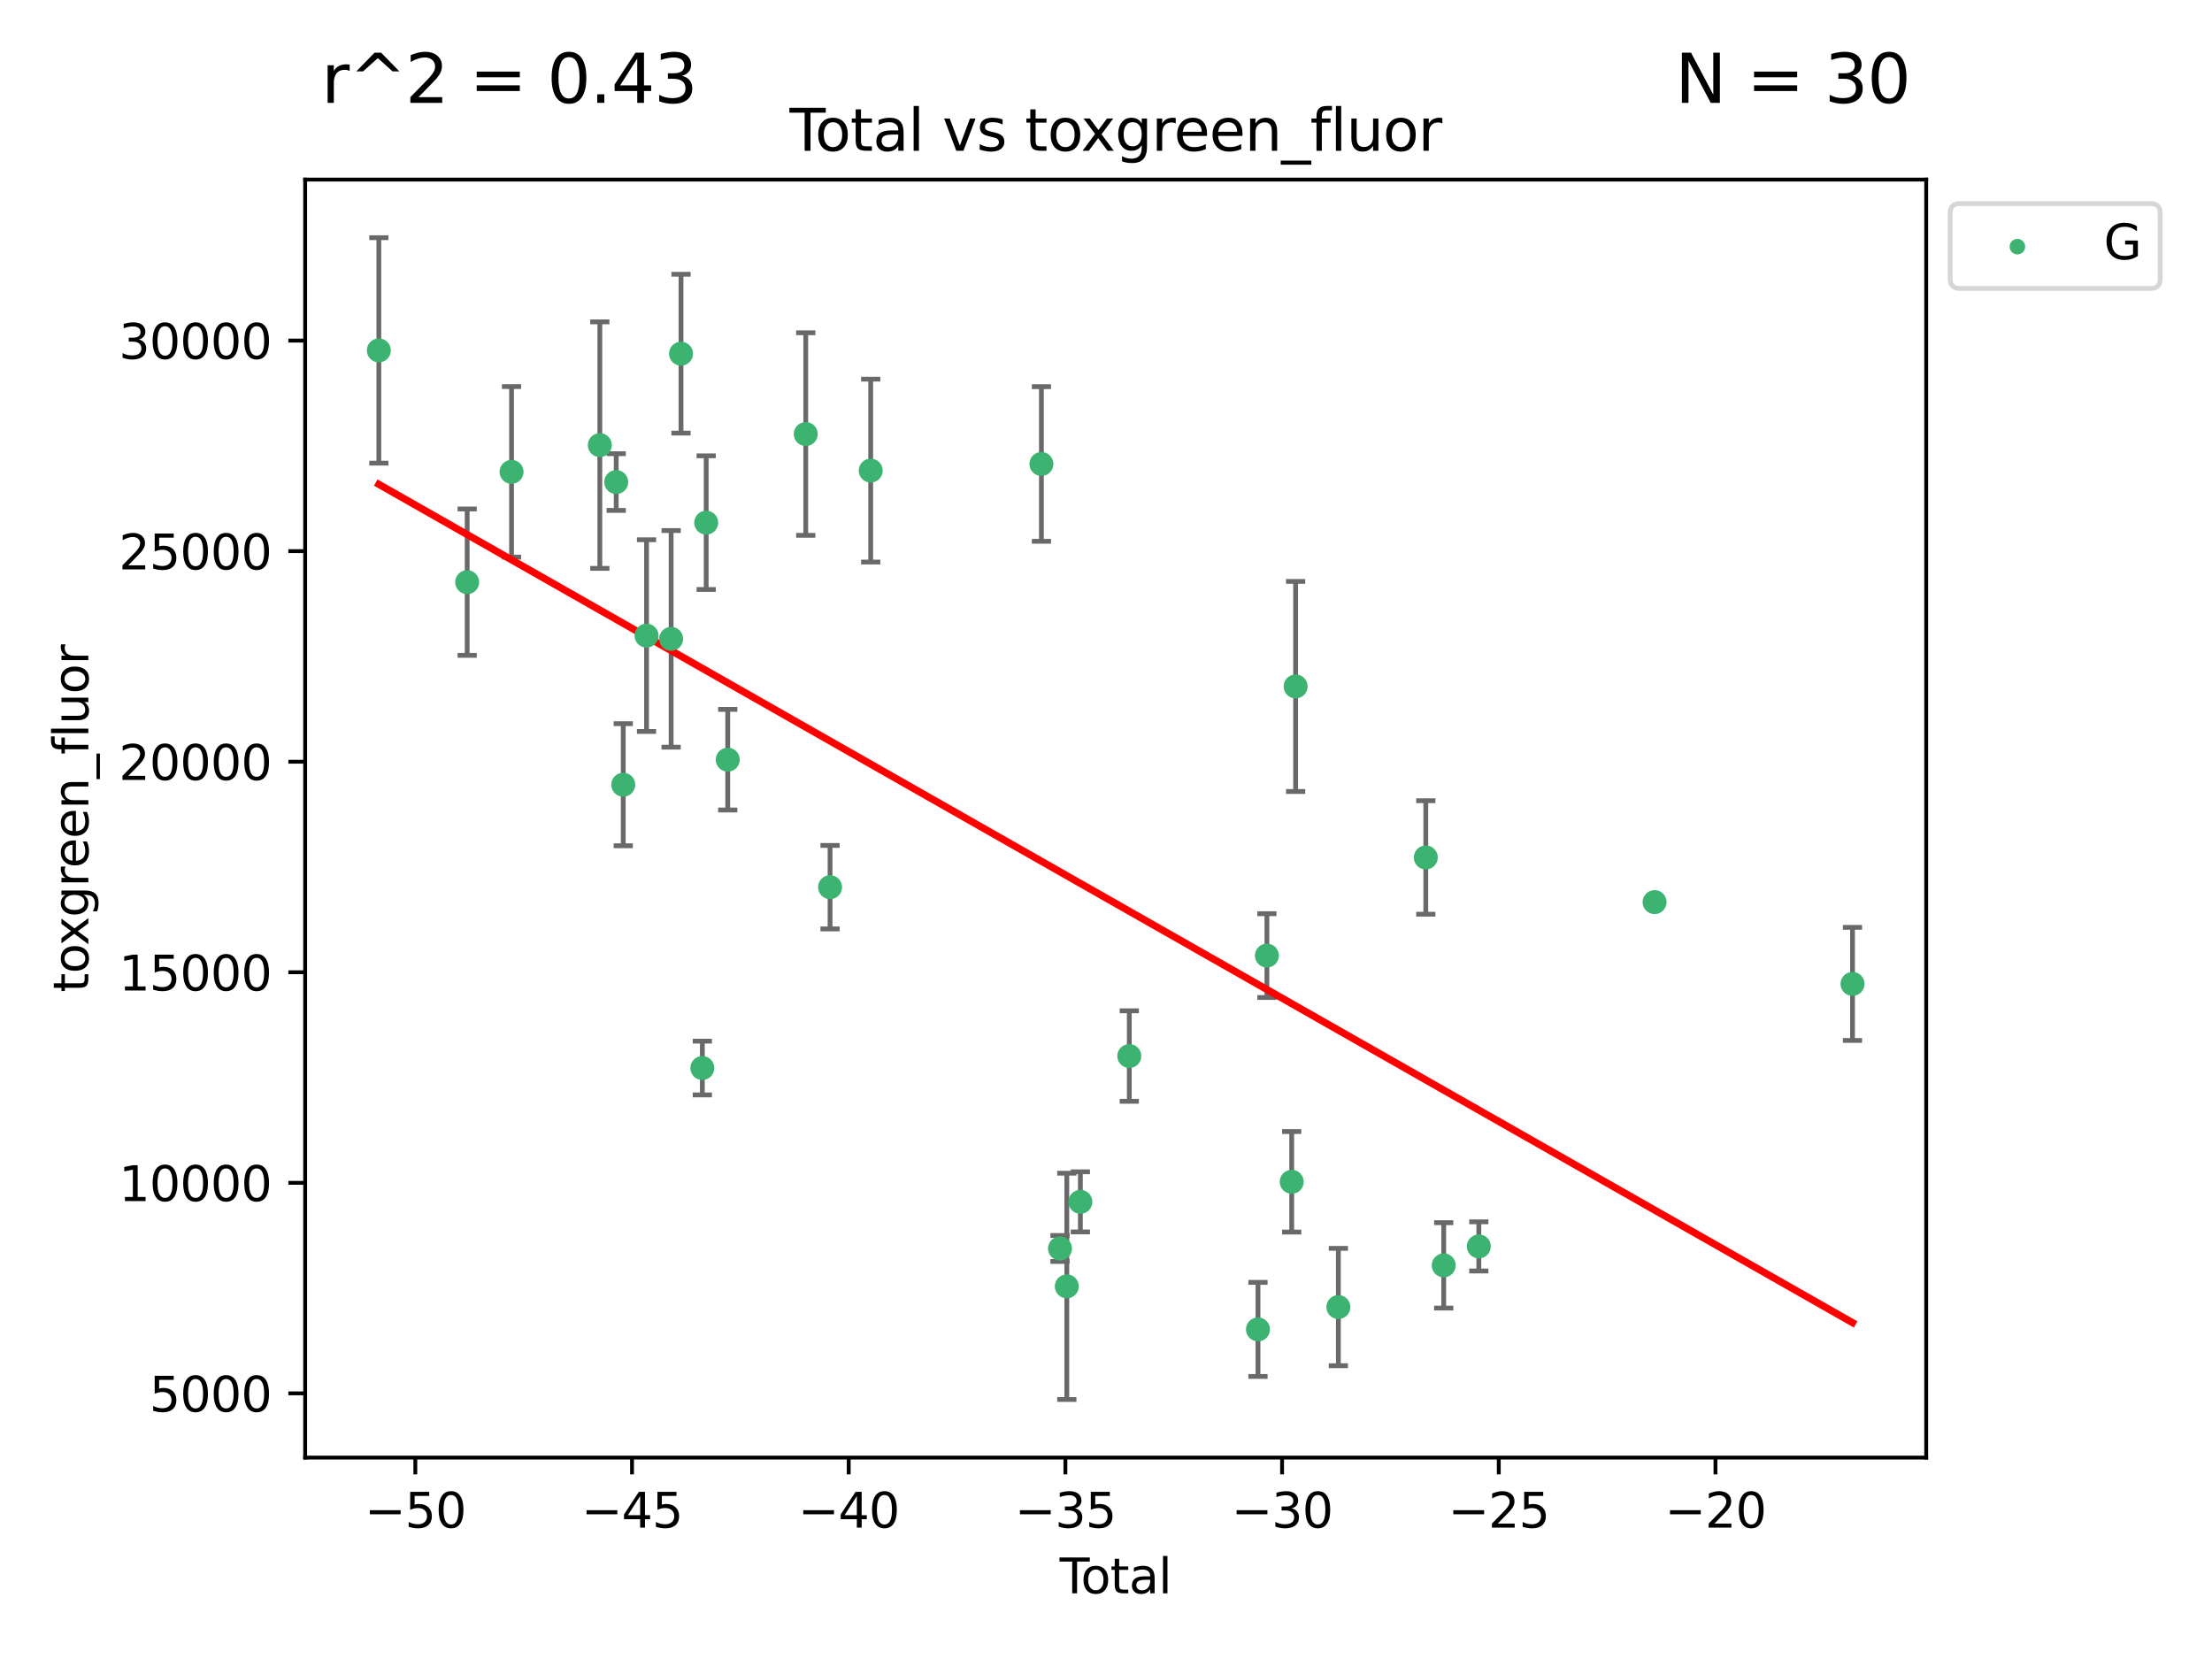 <?xml version="1.0" encoding="utf-8" standalone="no"?>
<!DOCTYPE svg PUBLIC "-//W3C//DTD SVG 1.1//EN"
  "http://www.w3.org/Graphics/SVG/1.1/DTD/svg11.dtd">
<svg xmlns:xlink="http://www.w3.org/1999/xlink" width="460.8pt" height="345.6pt" viewBox="0 0 460.8 345.6" xmlns="http://www.w3.org/2000/svg" version="1.1">
 <defs>
  <style type="text/css">*{stroke-linejoin: round; stroke-linecap: butt}</style>
 </defs>
 <g id="figure_1">
  <g id="patch_1">
   <path d="M 0 345.6 
L 460.8 345.6 
L 460.8 0 
L 0 0 
z
" style="fill: #ffffff"/>
  </g>
  <g id="axes_1">
   <g id="patch_2">
    <path d="M 63.571 303.64 
L 401.26 303.64 
L 401.26 37.411 
L 63.571 37.411 
z
" style="fill: #ffffff"/>
   </g>
   <g id="PathCollection_1">
    <defs>
     <path id="m8beaf0b70e" d="M 0 1.118 
C 0.297 1.118 0.581 1 0.791 0.791 
C 1 0.581 1.118 0.297 1.118 0 
C 1.118 -0.297 1 -0.581 0.791 -0.791 
C 0.581 -1 0.297 -1.118 0 -1.118 
C -0.297 -1.118 -0.581 -1 -0.791 -0.791 
C -1 -0.581 -1.118 -0.297 -1.118 0 
C -1.118 0.297 -1 0.581 -0.791 0.791 
C -0.581 1 -0.297 1.118 0 1.118 
z
" style="stroke: #3cb371"/>
    </defs>
    <g clip-path="url(#p45f9389919)">
     <use xlink:href="#m8beaf0b70e" x="78.921" y="72.997" style="fill: #3cb371; stroke: #3cb371"/>
     <use xlink:href="#m8beaf0b70e" x="97.319" y="121.273" style="fill: #3cb371; stroke: #3cb371"/>
     <use xlink:href="#m8beaf0b70e" x="106.562" y="98.296" style="fill: #3cb371; stroke: #3cb371"/>
     <use xlink:href="#m8beaf0b70e" x="124.953" y="92.727" style="fill: #3cb371; stroke: #3cb371"/>
     <use xlink:href="#m8beaf0b70e" x="128.369" y="100.421" style="fill: #3cb371; stroke: #3cb371"/>
     <use xlink:href="#m8beaf0b70e" x="129.835" y="163.471" style="fill: #3cb371; stroke: #3cb371"/>
     <use xlink:href="#m8beaf0b70e" x="134.685" y="132.413" style="fill: #3cb371; stroke: #3cb371"/>
     <use xlink:href="#m8beaf0b70e" x="139.807" y="133.085" style="fill: #3cb371; stroke: #3cb371"/>
     <use xlink:href="#m8beaf0b70e" x="141.868" y="73.677" style="fill: #3cb371; stroke: #3cb371"/>
     <use xlink:href="#m8beaf0b70e" x="146.31" y="222.489" style="fill: #3cb371; stroke: #3cb371"/>
     <use xlink:href="#m8beaf0b70e" x="147.112" y="108.88" style="fill: #3cb371; stroke: #3cb371"/>
     <use xlink:href="#m8beaf0b70e" x="151.6" y="158.255" style="fill: #3cb371; stroke: #3cb371"/>
     <use xlink:href="#m8beaf0b70e" x="167.853" y="90.421" style="fill: #3cb371; stroke: #3cb371"/>
     <use xlink:href="#m8beaf0b70e" x="172.916" y="184.816" style="fill: #3cb371; stroke: #3cb371"/>
     <use xlink:href="#m8beaf0b70e" x="181.383" y="98.031" style="fill: #3cb371; stroke: #3cb371"/>
     <use xlink:href="#m8beaf0b70e" x="216.945" y="96.654" style="fill: #3cb371; stroke: #3cb371"/>
     <use xlink:href="#m8beaf0b70e" x="220.816" y="260.083" style="fill: #3cb371; stroke: #3cb371"/>
     <use xlink:href="#m8beaf0b70e" x="222.236" y="267.972" style="fill: #3cb371; stroke: #3cb371"/>
     <use xlink:href="#m8beaf0b70e" x="225.061" y="250.367" style="fill: #3cb371; stroke: #3cb371"/>
     <use xlink:href="#m8beaf0b70e" x="235.252" y="219.992" style="fill: #3cb371; stroke: #3cb371"/>
     <use xlink:href="#m8beaf0b70e" x="262.06" y="276.939" style="fill: #3cb371; stroke: #3cb371"/>
     <use xlink:href="#m8beaf0b70e" x="263.919" y="199.067" style="fill: #3cb371; stroke: #3cb371"/>
     <use xlink:href="#m8beaf0b70e" x="269.086" y="246.191" style="fill: #3cb371; stroke: #3cb371"/>
     <use xlink:href="#m8beaf0b70e" x="269.902" y="142.999" style="fill: #3cb371; stroke: #3cb371"/>
     <use xlink:href="#m8beaf0b70e" x="278.809" y="272.282" style="fill: #3cb371; stroke: #3cb371"/>
     <use xlink:href="#m8beaf0b70e" x="297.018" y="178.625" style="fill: #3cb371; stroke: #3cb371"/>
     <use xlink:href="#m8beaf0b70e" x="300.752" y="263.599" style="fill: #3cb371; stroke: #3cb371"/>
     <use xlink:href="#m8beaf0b70e" x="308.064" y="259.649" style="fill: #3cb371; stroke: #3cb371"/>
     <use xlink:href="#m8beaf0b70e" x="344.679" y="187.926" style="fill: #3cb371; stroke: #3cb371"/>
     <use xlink:href="#m8beaf0b70e" x="385.911" y="204.964" style="fill: #3cb371; stroke: #3cb371"/>
    </g>
   </g>
   <g id="matplotlib.axis_1">
    <g id="xtick_1">
     <g id="line2d_1">
      <defs>
       <path id="m1c504589eb" d="M 0 0 
L 0 3.5 
" style="stroke: #000000; stroke-width: 0.8"/>
      </defs>
      <g>
       <use xlink:href="#m1c504589eb" x="86.519" y="303.64" style="stroke: #000000; stroke-width: 0.8"/>
      </g>
     </g>
     <g id="text_1">
      <!-- −50 -->
      <g transform="translate(75.966 318.238)scale(0.1 -0.1)">
       <defs>
        <path id="DejaVuSans-2212" d="M 678 2272 
L 4684 2272 
L 4684 1741 
L 678 1741 
L 678 2272 
z
" transform="scale(0.016)"/>
        <path id="DejaVuSans-35" d="M 691 4666 
L 3169 4666 
L 3169 4134 
L 1269 4134 
L 1269 2991 
Q 1406 3038 1543 3061 
Q 1681 3084 1819 3084 
Q 2600 3084 3056 2656 
Q 3513 2228 3513 1497 
Q 3513 744 3044 326 
Q 2575 -91 1722 -91 
Q 1428 -91 1123 -41 
Q 819 9 494 109 
L 494 744 
Q 775 591 1075 516 
Q 1375 441 1709 441 
Q 2250 441 2565 725 
Q 2881 1009 2881 1497 
Q 2881 1984 2565 2268 
Q 2250 2553 1709 2553 
Q 1456 2553 1204 2497 
Q 953 2441 691 2322 
L 691 4666 
z
" transform="scale(0.016)"/>
        <path id="DejaVuSans-30" d="M 2034 4250 
Q 1547 4250 1301 3770 
Q 1056 3291 1056 2328 
Q 1056 1369 1301 889 
Q 1547 409 2034 409 
Q 2525 409 2770 889 
Q 3016 1369 3016 2328 
Q 3016 3291 2770 3770 
Q 2525 4250 2034 4250 
z
M 2034 4750 
Q 2819 4750 3233 4129 
Q 3647 3509 3647 2328 
Q 3647 1150 3233 529 
Q 2819 -91 2034 -91 
Q 1250 -91 836 529 
Q 422 1150 422 2328 
Q 422 3509 836 4129 
Q 1250 4750 2034 4750 
z
" transform="scale(0.016)"/>
       </defs>
       <use xlink:href="#DejaVuSans-2212"/>
       <use xlink:href="#DejaVuSans-35" x="83.789"/>
       <use xlink:href="#DejaVuSans-30" x="147.412"/>
      </g>
     </g>
    </g>
    <g id="xtick_2">
     <g id="line2d_2">
      <g>
       <use xlink:href="#m1c504589eb" x="131.659" y="303.64" style="stroke: #000000; stroke-width: 0.8"/>
      </g>
     </g>
     <g id="text_2">
      <!-- −45 -->
      <g transform="translate(121.107 318.238)scale(0.1 -0.1)">
       <defs>
        <path id="DejaVuSans-34" d="M 2419 4116 
L 825 1625 
L 2419 1625 
L 2419 4116 
z
M 2253 4666 
L 3047 4666 
L 3047 1625 
L 3713 1625 
L 3713 1100 
L 3047 1100 
L 3047 0 
L 2419 0 
L 2419 1100 
L 313 1100 
L 313 1709 
L 2253 4666 
z
" transform="scale(0.016)"/>
       </defs>
       <use xlink:href="#DejaVuSans-2212"/>
       <use xlink:href="#DejaVuSans-34" x="83.789"/>
       <use xlink:href="#DejaVuSans-35" x="147.412"/>
      </g>
     </g>
    </g>
    <g id="xtick_3">
     <g id="line2d_3">
      <g>
       <use xlink:href="#m1c504589eb" x="176.8" y="303.64" style="stroke: #000000; stroke-width: 0.8"/>
      </g>
     </g>
     <g id="text_3">
      <!-- −40 -->
      <g transform="translate(166.247 318.238)scale(0.1 -0.1)">
       <use xlink:href="#DejaVuSans-2212"/>
       <use xlink:href="#DejaVuSans-34" x="83.789"/>
       <use xlink:href="#DejaVuSans-30" x="147.412"/>
      </g>
     </g>
    </g>
    <g id="xtick_4">
     <g id="line2d_4">
      <g>
       <use xlink:href="#m1c504589eb" x="221.94" y="303.64" style="stroke: #000000; stroke-width: 0.8"/>
      </g>
     </g>
     <g id="text_4">
      <!-- −35 -->
      <g transform="translate(211.388 318.238)scale(0.1 -0.1)">
       <defs>
        <path id="DejaVuSans-33" d="M 2597 2516 
Q 3050 2419 3304 2112 
Q 3559 1806 3559 1356 
Q 3559 666 3084 287 
Q 2609 -91 1734 -91 
Q 1441 -91 1130 -33 
Q 819 25 488 141 
L 488 750 
Q 750 597 1062 519 
Q 1375 441 1716 441 
Q 2309 441 2620 675 
Q 2931 909 2931 1356 
Q 2931 1769 2642 2001 
Q 2353 2234 1838 2234 
L 1294 2234 
L 1294 2753 
L 1863 2753 
Q 2328 2753 2575 2939 
Q 2822 3125 2822 3475 
Q 2822 3834 2567 4026 
Q 2313 4219 1838 4219 
Q 1578 4219 1281 4162 
Q 984 4106 628 3988 
L 628 4550 
Q 988 4650 1302 4700 
Q 1616 4750 1894 4750 
Q 2613 4750 3031 4423 
Q 3450 4097 3450 3541 
Q 3450 3153 3228 2886 
Q 3006 2619 2597 2516 
z
" transform="scale(0.016)"/>
       </defs>
       <use xlink:href="#DejaVuSans-2212"/>
       <use xlink:href="#DejaVuSans-33" x="83.789"/>
       <use xlink:href="#DejaVuSans-35" x="147.412"/>
      </g>
     </g>
    </g>
    <g id="xtick_5">
     <g id="line2d_5">
      <g>
       <use xlink:href="#m1c504589eb" x="267.081" y="303.64" style="stroke: #000000; stroke-width: 0.8"/>
      </g>
     </g>
     <g id="text_5">
      <!-- −30 -->
      <g transform="translate(256.528 318.238)scale(0.1 -0.1)">
       <use xlink:href="#DejaVuSans-2212"/>
       <use xlink:href="#DejaVuSans-33" x="83.789"/>
       <use xlink:href="#DejaVuSans-30" x="147.412"/>
      </g>
     </g>
    </g>
    <g id="xtick_6">
     <g id="line2d_6">
      <g>
       <use xlink:href="#m1c504589eb" x="312.221" y="303.64" style="stroke: #000000; stroke-width: 0.8"/>
      </g>
     </g>
     <g id="text_6">
      <!-- −25 -->
      <g transform="translate(301.669 318.238)scale(0.1 -0.1)">
       <defs>
        <path id="DejaVuSans-32" d="M 1228 531 
L 3431 531 
L 3431 0 
L 469 0 
L 469 531 
Q 828 903 1448 1529 
Q 2069 2156 2228 2338 
Q 2531 2678 2651 2914 
Q 2772 3150 2772 3378 
Q 2772 3750 2511 3984 
Q 2250 4219 1831 4219 
Q 1534 4219 1204 4116 
Q 875 4013 500 3803 
L 500 4441 
Q 881 4594 1212 4672 
Q 1544 4750 1819 4750 
Q 2544 4750 2975 4387 
Q 3406 4025 3406 3419 
Q 3406 3131 3298 2873 
Q 3191 2616 2906 2266 
Q 2828 2175 2409 1742 
Q 1991 1309 1228 531 
z
" transform="scale(0.016)"/>
       </defs>
       <use xlink:href="#DejaVuSans-2212"/>
       <use xlink:href="#DejaVuSans-32" x="83.789"/>
       <use xlink:href="#DejaVuSans-35" x="147.412"/>
      </g>
     </g>
    </g>
    <g id="xtick_7">
     <g id="line2d_7">
      <g>
       <use xlink:href="#m1c504589eb" x="357.362" y="303.64" style="stroke: #000000; stroke-width: 0.8"/>
      </g>
     </g>
     <g id="text_7">
      <!-- −20 -->
      <g transform="translate(346.81 318.238)scale(0.1 -0.1)">
       <use xlink:href="#DejaVuSans-2212"/>
       <use xlink:href="#DejaVuSans-32" x="83.789"/>
       <use xlink:href="#DejaVuSans-30" x="147.412"/>
      </g>
     </g>
    </g>
    <g id="text_8">
     <!-- Total -->
     <g transform="translate(220.739 331.917)scale(0.1 -0.1)">
      <defs>
       <path id="DejaVuSans-54" d="M -19 4666 
L 3928 4666 
L 3928 4134 
L 2272 4134 
L 2272 0 
L 1638 0 
L 1638 4134 
L -19 4134 
L -19 4666 
z
" transform="scale(0.016)"/>
       <path id="DejaVuSans-6f" d="M 1959 3097 
Q 1497 3097 1228 2736 
Q 959 2375 959 1747 
Q 959 1119 1226 758 
Q 1494 397 1959 397 
Q 2419 397 2687 759 
Q 2956 1122 2956 1747 
Q 2956 2369 2687 2733 
Q 2419 3097 1959 3097 
z
M 1959 3584 
Q 2709 3584 3137 3096 
Q 3566 2609 3566 1747 
Q 3566 888 3137 398 
Q 2709 -91 1959 -91 
Q 1206 -91 779 398 
Q 353 888 353 1747 
Q 353 2609 779 3096 
Q 1206 3584 1959 3584 
z
" transform="scale(0.016)"/>
       <path id="DejaVuSans-74" d="M 1172 4494 
L 1172 3500 
L 2356 3500 
L 2356 3053 
L 1172 3053 
L 1172 1153 
Q 1172 725 1289 603 
Q 1406 481 1766 481 
L 2356 481 
L 2356 0 
L 1766 0 
Q 1100 0 847 248 
Q 594 497 594 1153 
L 594 3053 
L 172 3053 
L 172 3500 
L 594 3500 
L 594 4494 
L 1172 4494 
z
" transform="scale(0.016)"/>
       <path id="DejaVuSans-61" d="M 2194 1759 
Q 1497 1759 1228 1600 
Q 959 1441 959 1056 
Q 959 750 1161 570 
Q 1363 391 1709 391 
Q 2188 391 2477 730 
Q 2766 1069 2766 1631 
L 2766 1759 
L 2194 1759 
z
M 3341 1997 
L 3341 0 
L 2766 0 
L 2766 531 
Q 2569 213 2275 61 
Q 1981 -91 1556 -91 
Q 1019 -91 701 211 
Q 384 513 384 1019 
Q 384 1609 779 1909 
Q 1175 2209 1959 2209 
L 2766 2209 
L 2766 2266 
Q 2766 2663 2505 2880 
Q 2244 3097 1772 3097 
Q 1472 3097 1187 3025 
Q 903 2953 641 2809 
L 641 3341 
Q 956 3463 1253 3523 
Q 1550 3584 1831 3584 
Q 2591 3584 2966 3190 
Q 3341 2797 3341 1997 
z
" transform="scale(0.016)"/>
       <path id="DejaVuSans-6c" d="M 603 4863 
L 1178 4863 
L 1178 0 
L 603 0 
L 603 4863 
z
" transform="scale(0.016)"/>
      </defs>
      <use xlink:href="#DejaVuSans-54"/>
      <use xlink:href="#DejaVuSans-6f" x="44.084"/>
      <use xlink:href="#DejaVuSans-74" x="105.266"/>
      <use xlink:href="#DejaVuSans-61" x="144.475"/>
      <use xlink:href="#DejaVuSans-6c" x="205.754"/>
     </g>
    </g>
   </g>
   <g id="matplotlib.axis_2">
    <g id="ytick_1">
     <g id="line2d_8">
      <defs>
       <path id="md51dc5e12f" d="M 0 0 
L -3.5 0 
" style="stroke: #000000; stroke-width: 0.8"/>
      </defs>
      <g>
       <use xlink:href="#md51dc5e12f" x="63.571" y="290.266" style="stroke: #000000; stroke-width: 0.8"/>
      </g>
     </g>
     <g id="text_9">
      <!-- 5000 -->
      <g transform="translate(31.121 294.065)scale(0.1 -0.1)">
       <use xlink:href="#DejaVuSans-35"/>
       <use xlink:href="#DejaVuSans-30" x="63.623"/>
       <use xlink:href="#DejaVuSans-30" x="127.246"/>
       <use xlink:href="#DejaVuSans-30" x="190.869"/>
      </g>
     </g>
    </g>
    <g id="ytick_2">
     <g id="line2d_9">
      <g>
       <use xlink:href="#md51dc5e12f" x="63.571" y="246.403" style="stroke: #000000; stroke-width: 0.8"/>
      </g>
     </g>
     <g id="text_10">
      <!-- 10000 -->
      <g transform="translate(24.759 250.202)scale(0.1 -0.1)">
       <defs>
        <path id="DejaVuSans-31" d="M 794 531 
L 1825 531 
L 1825 4091 
L 703 3866 
L 703 4441 
L 1819 4666 
L 2450 4666 
L 2450 531 
L 3481 531 
L 3481 0 
L 794 0 
L 794 531 
z
" transform="scale(0.016)"/>
       </defs>
       <use xlink:href="#DejaVuSans-31"/>
       <use xlink:href="#DejaVuSans-30" x="63.623"/>
       <use xlink:href="#DejaVuSans-30" x="127.246"/>
       <use xlink:href="#DejaVuSans-30" x="190.869"/>
       <use xlink:href="#DejaVuSans-30" x="254.492"/>
      </g>
     </g>
    </g>
    <g id="ytick_3">
     <g id="line2d_10">
      <g>
       <use xlink:href="#md51dc5e12f" x="63.571" y="202.54" style="stroke: #000000; stroke-width: 0.8"/>
      </g>
     </g>
     <g id="text_11">
      <!-- 15000 -->
      <g transform="translate(24.759 206.339)scale(0.1 -0.1)">
       <use xlink:href="#DejaVuSans-31"/>
       <use xlink:href="#DejaVuSans-35" x="63.623"/>
       <use xlink:href="#DejaVuSans-30" x="127.246"/>
       <use xlink:href="#DejaVuSans-30" x="190.869"/>
       <use xlink:href="#DejaVuSans-30" x="254.492"/>
      </g>
     </g>
    </g>
    <g id="ytick_4">
     <g id="line2d_11">
      <g>
       <use xlink:href="#md51dc5e12f" x="63.571" y="158.677" style="stroke: #000000; stroke-width: 0.8"/>
      </g>
     </g>
     <g id="text_12">
      <!-- 20000 -->
      <g transform="translate(24.759 162.477)scale(0.1 -0.1)">
       <use xlink:href="#DejaVuSans-32"/>
       <use xlink:href="#DejaVuSans-30" x="63.623"/>
       <use xlink:href="#DejaVuSans-30" x="127.246"/>
       <use xlink:href="#DejaVuSans-30" x="190.869"/>
       <use xlink:href="#DejaVuSans-30" x="254.492"/>
      </g>
     </g>
    </g>
    <g id="ytick_5">
     <g id="line2d_12">
      <g>
       <use xlink:href="#md51dc5e12f" x="63.571" y="114.815" style="stroke: #000000; stroke-width: 0.8"/>
      </g>
     </g>
     <g id="text_13">
      <!-- 25000 -->
      <g transform="translate(24.759 118.614)scale(0.1 -0.1)">
       <use xlink:href="#DejaVuSans-32"/>
       <use xlink:href="#DejaVuSans-35" x="63.623"/>
       <use xlink:href="#DejaVuSans-30" x="127.246"/>
       <use xlink:href="#DejaVuSans-30" x="190.869"/>
       <use xlink:href="#DejaVuSans-30" x="254.492"/>
      </g>
     </g>
    </g>
    <g id="ytick_6">
     <g id="line2d_13">
      <g>
       <use xlink:href="#md51dc5e12f" x="63.571" y="70.952" style="stroke: #000000; stroke-width: 0.8"/>
      </g>
     </g>
     <g id="text_14">
      <!-- 30000 -->
      <g transform="translate(24.759 74.751)scale(0.1 -0.1)">
       <use xlink:href="#DejaVuSans-33"/>
       <use xlink:href="#DejaVuSans-30" x="63.623"/>
       <use xlink:href="#DejaVuSans-30" x="127.246"/>
       <use xlink:href="#DejaVuSans-30" x="190.869"/>
       <use xlink:href="#DejaVuSans-30" x="254.492"/>
      </g>
     </g>
    </g>
    <g id="text_15">
     <!-- toxgreen_fluor -->
     <g transform="translate(18.401 206.72)rotate(-90)scale(0.1 -0.1)">
      <defs>
       <path id="DejaVuSans-78" d="M 3513 3500 
L 2247 1797 
L 3578 0 
L 2900 0 
L 1881 1375 
L 863 0 
L 184 0 
L 1544 1831 
L 300 3500 
L 978 3500 
L 1906 2253 
L 2834 3500 
L 3513 3500 
z
" transform="scale(0.016)"/>
       <path id="DejaVuSans-67" d="M 2906 1791 
Q 2906 2416 2648 2759 
Q 2391 3103 1925 3103 
Q 1463 3103 1205 2759 
Q 947 2416 947 1791 
Q 947 1169 1205 825 
Q 1463 481 1925 481 
Q 2391 481 2648 825 
Q 2906 1169 2906 1791 
z
M 3481 434 
Q 3481 -459 3084 -895 
Q 2688 -1331 1869 -1331 
Q 1566 -1331 1297 -1286 
Q 1028 -1241 775 -1147 
L 775 -588 
Q 1028 -725 1275 -790 
Q 1522 -856 1778 -856 
Q 2344 -856 2625 -561 
Q 2906 -266 2906 331 
L 2906 616 
Q 2728 306 2450 153 
Q 2172 0 1784 0 
Q 1141 0 747 490 
Q 353 981 353 1791 
Q 353 2603 747 3093 
Q 1141 3584 1784 3584 
Q 2172 3584 2450 3431 
Q 2728 3278 2906 2969 
L 2906 3500 
L 3481 3500 
L 3481 434 
z
" transform="scale(0.016)"/>
       <path id="DejaVuSans-72" d="M 2631 2963 
Q 2534 3019 2420 3045 
Q 2306 3072 2169 3072 
Q 1681 3072 1420 2755 
Q 1159 2438 1159 1844 
L 1159 0 
L 581 0 
L 581 3500 
L 1159 3500 
L 1159 2956 
Q 1341 3275 1631 3429 
Q 1922 3584 2338 3584 
Q 2397 3584 2469 3576 
Q 2541 3569 2628 3553 
L 2631 2963 
z
" transform="scale(0.016)"/>
       <path id="DejaVuSans-65" d="M 3597 1894 
L 3597 1613 
L 953 1613 
Q 991 1019 1311 708 
Q 1631 397 2203 397 
Q 2534 397 2845 478 
Q 3156 559 3463 722 
L 3463 178 
Q 3153 47 2828 -22 
Q 2503 -91 2169 -91 
Q 1331 -91 842 396 
Q 353 884 353 1716 
Q 353 2575 817 3079 
Q 1281 3584 2069 3584 
Q 2775 3584 3186 3129 
Q 3597 2675 3597 1894 
z
M 3022 2063 
Q 3016 2534 2758 2815 
Q 2500 3097 2075 3097 
Q 1594 3097 1305 2825 
Q 1016 2553 972 2059 
L 3022 2063 
z
" transform="scale(0.016)"/>
       <path id="DejaVuSans-6e" d="M 3513 2113 
L 3513 0 
L 2938 0 
L 2938 2094 
Q 2938 2591 2744 2837 
Q 2550 3084 2163 3084 
Q 1697 3084 1428 2787 
Q 1159 2491 1159 1978 
L 1159 0 
L 581 0 
L 581 3500 
L 1159 3500 
L 1159 2956 
Q 1366 3272 1645 3428 
Q 1925 3584 2291 3584 
Q 2894 3584 3203 3211 
Q 3513 2838 3513 2113 
z
" transform="scale(0.016)"/>
       <path id="DejaVuSans-5f" d="M 3263 -1063 
L 3263 -1509 
L -63 -1509 
L -63 -1063 
L 3263 -1063 
z
" transform="scale(0.016)"/>
       <path id="DejaVuSans-66" d="M 2375 4863 
L 2375 4384 
L 1825 4384 
Q 1516 4384 1395 4259 
Q 1275 4134 1275 3809 
L 1275 3500 
L 2222 3500 
L 2222 3053 
L 1275 3053 
L 1275 0 
L 697 0 
L 697 3053 
L 147 3053 
L 147 3500 
L 697 3500 
L 697 3744 
Q 697 4328 969 4595 
Q 1241 4863 1831 4863 
L 2375 4863 
z
" transform="scale(0.016)"/>
       <path id="DejaVuSans-75" d="M 544 1381 
L 544 3500 
L 1119 3500 
L 1119 1403 
Q 1119 906 1312 657 
Q 1506 409 1894 409 
Q 2359 409 2629 706 
Q 2900 1003 2900 1516 
L 2900 3500 
L 3475 3500 
L 3475 0 
L 2900 0 
L 2900 538 
Q 2691 219 2414 64 
Q 2138 -91 1772 -91 
Q 1169 -91 856 284 
Q 544 659 544 1381 
z
M 1991 3584 
L 1991 3584 
z
" transform="scale(0.016)"/>
      </defs>
      <use xlink:href="#DejaVuSans-74"/>
      <use xlink:href="#DejaVuSans-6f" x="39.209"/>
      <use xlink:href="#DejaVuSans-78" x="97.266"/>
      <use xlink:href="#DejaVuSans-67" x="156.445"/>
      <use xlink:href="#DejaVuSans-72" x="219.922"/>
      <use xlink:href="#DejaVuSans-65" x="258.785"/>
      <use xlink:href="#DejaVuSans-65" x="320.309"/>
      <use xlink:href="#DejaVuSans-6e" x="381.832"/>
      <use xlink:href="#DejaVuSans-5f" x="445.211"/>
      <use xlink:href="#DejaVuSans-66" x="495.211"/>
      <use xlink:href="#DejaVuSans-6c" x="530.416"/>
      <use xlink:href="#DejaVuSans-75" x="558.199"/>
      <use xlink:href="#DejaVuSans-6f" x="621.578"/>
      <use xlink:href="#DejaVuSans-72" x="682.76"/>
     </g>
    </g>
   </g>
   <g id="LineCollection_1">
    <path d="M 78.921 96.481 
L 78.921 49.513 
" clip-path="url(#p45f9389919)" style="fill: none; stroke: #696969"/>
    <path d="M 97.319 136.52 
L 97.319 106.027 
" clip-path="url(#p45f9389919)" style="fill: none; stroke: #696969"/>
    <path d="M 106.562 116.062 
L 106.562 80.529 
" clip-path="url(#p45f9389919)" style="fill: none; stroke: #696969"/>
    <path d="M 124.953 118.404 
L 124.953 67.05 
" clip-path="url(#p45f9389919)" style="fill: none; stroke: #696969"/>
    <path d="M 128.369 106.327 
L 128.369 94.514 
" clip-path="url(#p45f9389919)" style="fill: none; stroke: #696969"/>
    <path d="M 129.835 176.187 
L 129.835 150.755 
" clip-path="url(#p45f9389919)" style="fill: none; stroke: #696969"/>
    <path d="M 134.685 152.381 
L 134.685 112.444 
" clip-path="url(#p45f9389919)" style="fill: none; stroke: #696969"/>
    <path d="M 139.807 155.648 
L 139.807 110.521 
" clip-path="url(#p45f9389919)" style="fill: none; stroke: #696969"/>
    <path d="M 141.868 90.222 
L 141.868 57.132 
" clip-path="url(#p45f9389919)" style="fill: none; stroke: #696969"/>
    <path d="M 146.31 228.09 
L 146.31 216.888 
" clip-path="url(#p45f9389919)" style="fill: none; stroke: #696969"/>
    <path d="M 147.112 122.802 
L 147.112 94.958 
" clip-path="url(#p45f9389919)" style="fill: none; stroke: #696969"/>
    <path d="M 151.6 168.737 
L 151.6 147.774 
" clip-path="url(#p45f9389919)" style="fill: none; stroke: #696969"/>
    <path d="M 167.853 111.519 
L 167.853 69.323 
" clip-path="url(#p45f9389919)" style="fill: none; stroke: #696969"/>
    <path d="M 172.916 193.51 
L 172.916 176.121 
" clip-path="url(#p45f9389919)" style="fill: none; stroke: #696969"/>
    <path d="M 181.383 117.085 
L 181.383 78.978 
" clip-path="url(#p45f9389919)" style="fill: none; stroke: #696969"/>
    <path d="M 216.945 112.76 
L 216.945 80.548 
" clip-path="url(#p45f9389919)" style="fill: none; stroke: #696969"/>
    <path d="M 220.816 262.785 
L 220.816 257.381 
" clip-path="url(#p45f9389919)" style="fill: none; stroke: #696969"/>
    <path d="M 222.236 291.539 
L 222.236 244.406 
" clip-path="url(#p45f9389919)" style="fill: none; stroke: #696969"/>
    <path d="M 225.061 256.629 
L 225.061 244.105 
" clip-path="url(#p45f9389919)" style="fill: none; stroke: #696969"/>
    <path d="M 235.252 229.418 
L 235.252 210.566 
" clip-path="url(#p45f9389919)" style="fill: none; stroke: #696969"/>
    <path d="M 262.06 286.738 
L 262.06 267.141 
" clip-path="url(#p45f9389919)" style="fill: none; stroke: #696969"/>
    <path d="M 263.919 207.795 
L 263.919 190.34 
" clip-path="url(#p45f9389919)" style="fill: none; stroke: #696969"/>
    <path d="M 269.086 256.661 
L 269.086 235.722 
" clip-path="url(#p45f9389919)" style="fill: none; stroke: #696969"/>
    <path d="M 269.902 164.879 
L 269.902 121.118 
" clip-path="url(#p45f9389919)" style="fill: none; stroke: #696969"/>
    <path d="M 278.809 284.502 
L 278.809 260.061 
" clip-path="url(#p45f9389919)" style="fill: none; stroke: #696969"/>
    <path d="M 297.018 190.443 
L 297.018 166.807 
" clip-path="url(#p45f9389919)" style="fill: none; stroke: #696969"/>
    <path d="M 300.752 272.492 
L 300.752 254.706 
" clip-path="url(#p45f9389919)" style="fill: none; stroke: #696969"/>
    <path d="M 308.064 264.768 
L 308.064 254.53 
" clip-path="url(#p45f9389919)" style="fill: none; stroke: #696969"/>
    <path d="M 344.679 188.743 
L 344.679 187.108 
" clip-path="url(#p45f9389919)" style="fill: none; stroke: #696969"/>
    <path d="M 385.911 216.746 
L 385.911 193.183 
" clip-path="url(#p45f9389919)" style="fill: none; stroke: #696969"/>
   </g>
   <g id="line2d_14">
    <defs>
     <path id="m1a6231a003" d="M 2 0 
L -2 -0 
" style="stroke: #696969"/>
    </defs>
    <g clip-path="url(#p45f9389919)">
     <use xlink:href="#m1a6231a003" x="78.921" y="96.481" style="fill: #696969; stroke: #696969"/>
     <use xlink:href="#m1a6231a003" x="97.319" y="136.52" style="fill: #696969; stroke: #696969"/>
     <use xlink:href="#m1a6231a003" x="106.562" y="116.062" style="fill: #696969; stroke: #696969"/>
     <use xlink:href="#m1a6231a003" x="124.953" y="118.404" style="fill: #696969; stroke: #696969"/>
     <use xlink:href="#m1a6231a003" x="128.369" y="106.327" style="fill: #696969; stroke: #696969"/>
     <use xlink:href="#m1a6231a003" x="129.835" y="176.187" style="fill: #696969; stroke: #696969"/>
     <use xlink:href="#m1a6231a003" x="134.685" y="152.381" style="fill: #696969; stroke: #696969"/>
     <use xlink:href="#m1a6231a003" x="139.807" y="155.648" style="fill: #696969; stroke: #696969"/>
     <use xlink:href="#m1a6231a003" x="141.868" y="90.222" style="fill: #696969; stroke: #696969"/>
     <use xlink:href="#m1a6231a003" x="146.31" y="228.09" style="fill: #696969; stroke: #696969"/>
     <use xlink:href="#m1a6231a003" x="147.112" y="122.802" style="fill: #696969; stroke: #696969"/>
     <use xlink:href="#m1a6231a003" x="151.6" y="168.737" style="fill: #696969; stroke: #696969"/>
     <use xlink:href="#m1a6231a003" x="167.853" y="111.519" style="fill: #696969; stroke: #696969"/>
     <use xlink:href="#m1a6231a003" x="172.916" y="193.51" style="fill: #696969; stroke: #696969"/>
     <use xlink:href="#m1a6231a003" x="181.383" y="117.085" style="fill: #696969; stroke: #696969"/>
     <use xlink:href="#m1a6231a003" x="216.945" y="112.76" style="fill: #696969; stroke: #696969"/>
     <use xlink:href="#m1a6231a003" x="220.816" y="262.785" style="fill: #696969; stroke: #696969"/>
     <use xlink:href="#m1a6231a003" x="222.236" y="291.539" style="fill: #696969; stroke: #696969"/>
     <use xlink:href="#m1a6231a003" x="225.061" y="256.629" style="fill: #696969; stroke: #696969"/>
     <use xlink:href="#m1a6231a003" x="235.252" y="229.418" style="fill: #696969; stroke: #696969"/>
     <use xlink:href="#m1a6231a003" x="262.06" y="286.738" style="fill: #696969; stroke: #696969"/>
     <use xlink:href="#m1a6231a003" x="263.919" y="207.795" style="fill: #696969; stroke: #696969"/>
     <use xlink:href="#m1a6231a003" x="269.086" y="256.661" style="fill: #696969; stroke: #696969"/>
     <use xlink:href="#m1a6231a003" x="269.902" y="164.879" style="fill: #696969; stroke: #696969"/>
     <use xlink:href="#m1a6231a003" x="278.809" y="284.502" style="fill: #696969; stroke: #696969"/>
     <use xlink:href="#m1a6231a003" x="297.018" y="190.443" style="fill: #696969; stroke: #696969"/>
     <use xlink:href="#m1a6231a003" x="300.752" y="272.492" style="fill: #696969; stroke: #696969"/>
     <use xlink:href="#m1a6231a003" x="308.064" y="264.768" style="fill: #696969; stroke: #696969"/>
     <use xlink:href="#m1a6231a003" x="344.679" y="188.743" style="fill: #696969; stroke: #696969"/>
     <use xlink:href="#m1a6231a003" x="385.911" y="216.746" style="fill: #696969; stroke: #696969"/>
    </g>
   </g>
   <g id="line2d_15">
    <g clip-path="url(#p45f9389919)">
     <use xlink:href="#m1a6231a003" x="78.921" y="49.513" style="fill: #696969; stroke: #696969"/>
     <use xlink:href="#m1a6231a003" x="97.319" y="106.027" style="fill: #696969; stroke: #696969"/>
     <use xlink:href="#m1a6231a003" x="106.562" y="80.529" style="fill: #696969; stroke: #696969"/>
     <use xlink:href="#m1a6231a003" x="124.953" y="67.05" style="fill: #696969; stroke: #696969"/>
     <use xlink:href="#m1a6231a003" x="128.369" y="94.514" style="fill: #696969; stroke: #696969"/>
     <use xlink:href="#m1a6231a003" x="129.835" y="150.755" style="fill: #696969; stroke: #696969"/>
     <use xlink:href="#m1a6231a003" x="134.685" y="112.444" style="fill: #696969; stroke: #696969"/>
     <use xlink:href="#m1a6231a003" x="139.807" y="110.521" style="fill: #696969; stroke: #696969"/>
     <use xlink:href="#m1a6231a003" x="141.868" y="57.132" style="fill: #696969; stroke: #696969"/>
     <use xlink:href="#m1a6231a003" x="146.31" y="216.888" style="fill: #696969; stroke: #696969"/>
     <use xlink:href="#m1a6231a003" x="147.112" y="94.958" style="fill: #696969; stroke: #696969"/>
     <use xlink:href="#m1a6231a003" x="151.6" y="147.774" style="fill: #696969; stroke: #696969"/>
     <use xlink:href="#m1a6231a003" x="167.853" y="69.323" style="fill: #696969; stroke: #696969"/>
     <use xlink:href="#m1a6231a003" x="172.916" y="176.121" style="fill: #696969; stroke: #696969"/>
     <use xlink:href="#m1a6231a003" x="181.383" y="78.978" style="fill: #696969; stroke: #696969"/>
     <use xlink:href="#m1a6231a003" x="216.945" y="80.548" style="fill: #696969; stroke: #696969"/>
     <use xlink:href="#m1a6231a003" x="220.816" y="257.381" style="fill: #696969; stroke: #696969"/>
     <use xlink:href="#m1a6231a003" x="222.236" y="244.406" style="fill: #696969; stroke: #696969"/>
     <use xlink:href="#m1a6231a003" x="225.061" y="244.105" style="fill: #696969; stroke: #696969"/>
     <use xlink:href="#m1a6231a003" x="235.252" y="210.566" style="fill: #696969; stroke: #696969"/>
     <use xlink:href="#m1a6231a003" x="262.06" y="267.141" style="fill: #696969; stroke: #696969"/>
     <use xlink:href="#m1a6231a003" x="263.919" y="190.34" style="fill: #696969; stroke: #696969"/>
     <use xlink:href="#m1a6231a003" x="269.086" y="235.722" style="fill: #696969; stroke: #696969"/>
     <use xlink:href="#m1a6231a003" x="269.902" y="121.118" style="fill: #696969; stroke: #696969"/>
     <use xlink:href="#m1a6231a003" x="278.809" y="260.061" style="fill: #696969; stroke: #696969"/>
     <use xlink:href="#m1a6231a003" x="297.018" y="166.807" style="fill: #696969; stroke: #696969"/>
     <use xlink:href="#m1a6231a003" x="300.752" y="254.706" style="fill: #696969; stroke: #696969"/>
     <use xlink:href="#m1a6231a003" x="308.064" y="254.53" style="fill: #696969; stroke: #696969"/>
     <use xlink:href="#m1a6231a003" x="344.679" y="187.108" style="fill: #696969; stroke: #696969"/>
     <use xlink:href="#m1a6231a003" x="385.911" y="193.183" style="fill: #696969; stroke: #696969"/>
    </g>
   </g>
   <g id="line2d_16">
    <path d="M 78.921 100.894 
L 97.319 111.36 
L 106.562 116.619 
L 124.953 127.081 
L 128.369 129.024 
L 129.835 129.858 
L 134.685 132.617 
L 139.807 135.531 
L 141.868 136.704 
L 146.31 139.231 
L 147.112 139.687 
L 151.6 142.24 
L 167.853 151.486 
L 172.916 154.366 
L 181.383 159.183 
L 216.945 179.414 
L 220.816 181.616 
L 222.236 182.424 
L 225.061 184.031 
L 235.252 189.829 
L 262.06 205.079 
L 263.919 206.137 
L 269.086 209.076 
L 269.902 209.541 
L 278.809 214.608 
L 297.018 224.966 
L 300.752 227.091 
L 308.064 231.25 
L 344.679 252.08 
L 385.911 275.536 
" clip-path="url(#p45f9389919)" style="fill: none; stroke: #ff0000; stroke-width: 1.5; stroke-linecap: square"/>
   </g>
   <g id="line2d_17">
    <defs>
     <path id="mfd73557fc2" d="M 0 2 
C 0.53 2 1.039 1.789 1.414 1.414 
C 1.789 1.039 2 0.53 2 0 
C 2 -0.53 1.789 -1.039 1.414 -1.414 
C 1.039 -1.789 0.53 -2 0 -2 
C -0.53 -2 -1.039 -1.789 -1.414 -1.414 
C -1.789 -1.039 -2 -0.53 -2 0 
C -2 0.53 -1.789 1.039 -1.414 1.414 
C -1.039 1.789 -0.53 2 0 2 
z
" style="stroke: #3cb371"/>
    </defs>
    <g clip-path="url(#p45f9389919)">
     <use xlink:href="#mfd73557fc2" x="78.921" y="72.997" style="fill: #3cb371; stroke: #3cb371"/>
     <use xlink:href="#mfd73557fc2" x="97.319" y="121.273" style="fill: #3cb371; stroke: #3cb371"/>
     <use xlink:href="#mfd73557fc2" x="106.562" y="98.296" style="fill: #3cb371; stroke: #3cb371"/>
     <use xlink:href="#mfd73557fc2" x="124.953" y="92.727" style="fill: #3cb371; stroke: #3cb371"/>
     <use xlink:href="#mfd73557fc2" x="128.369" y="100.421" style="fill: #3cb371; stroke: #3cb371"/>
     <use xlink:href="#mfd73557fc2" x="129.835" y="163.471" style="fill: #3cb371; stroke: #3cb371"/>
     <use xlink:href="#mfd73557fc2" x="134.685" y="132.413" style="fill: #3cb371; stroke: #3cb371"/>
     <use xlink:href="#mfd73557fc2" x="139.807" y="133.085" style="fill: #3cb371; stroke: #3cb371"/>
     <use xlink:href="#mfd73557fc2" x="141.868" y="73.677" style="fill: #3cb371; stroke: #3cb371"/>
     <use xlink:href="#mfd73557fc2" x="146.31" y="222.489" style="fill: #3cb371; stroke: #3cb371"/>
     <use xlink:href="#mfd73557fc2" x="147.112" y="108.88" style="fill: #3cb371; stroke: #3cb371"/>
     <use xlink:href="#mfd73557fc2" x="151.6" y="158.255" style="fill: #3cb371; stroke: #3cb371"/>
     <use xlink:href="#mfd73557fc2" x="167.853" y="90.421" style="fill: #3cb371; stroke: #3cb371"/>
     <use xlink:href="#mfd73557fc2" x="172.916" y="184.816" style="fill: #3cb371; stroke: #3cb371"/>
     <use xlink:href="#mfd73557fc2" x="181.383" y="98.031" style="fill: #3cb371; stroke: #3cb371"/>
     <use xlink:href="#mfd73557fc2" x="216.945" y="96.654" style="fill: #3cb371; stroke: #3cb371"/>
     <use xlink:href="#mfd73557fc2" x="220.816" y="260.083" style="fill: #3cb371; stroke: #3cb371"/>
     <use xlink:href="#mfd73557fc2" x="222.236" y="267.972" style="fill: #3cb371; stroke: #3cb371"/>
     <use xlink:href="#mfd73557fc2" x="225.061" y="250.367" style="fill: #3cb371; stroke: #3cb371"/>
     <use xlink:href="#mfd73557fc2" x="235.252" y="219.992" style="fill: #3cb371; stroke: #3cb371"/>
     <use xlink:href="#mfd73557fc2" x="262.06" y="276.939" style="fill: #3cb371; stroke: #3cb371"/>
     <use xlink:href="#mfd73557fc2" x="263.919" y="199.067" style="fill: #3cb371; stroke: #3cb371"/>
     <use xlink:href="#mfd73557fc2" x="269.086" y="246.191" style="fill: #3cb371; stroke: #3cb371"/>
     <use xlink:href="#mfd73557fc2" x="269.902" y="142.999" style="fill: #3cb371; stroke: #3cb371"/>
     <use xlink:href="#mfd73557fc2" x="278.809" y="272.282" style="fill: #3cb371; stroke: #3cb371"/>
     <use xlink:href="#mfd73557fc2" x="297.018" y="178.625" style="fill: #3cb371; stroke: #3cb371"/>
     <use xlink:href="#mfd73557fc2" x="300.752" y="263.599" style="fill: #3cb371; stroke: #3cb371"/>
     <use xlink:href="#mfd73557fc2" x="308.064" y="259.649" style="fill: #3cb371; stroke: #3cb371"/>
     <use xlink:href="#mfd73557fc2" x="344.679" y="187.926" style="fill: #3cb371; stroke: #3cb371"/>
     <use xlink:href="#mfd73557fc2" x="385.911" y="204.964" style="fill: #3cb371; stroke: #3cb371"/>
    </g>
   </g>
   <g id="patch_3">
    <path d="M 63.571 303.64 
L 63.571 37.411 
" style="fill: none; stroke: #000000; stroke-width: 0.8; stroke-linejoin: miter; stroke-linecap: square"/>
   </g>
   <g id="patch_4">
    <path d="M 401.26 303.64 
L 401.26 37.411 
" style="fill: none; stroke: #000000; stroke-width: 0.8; stroke-linejoin: miter; stroke-linecap: square"/>
   </g>
   <g id="patch_5">
    <path d="M 63.571 303.64 
L 401.26 303.64 
" style="fill: none; stroke: #000000; stroke-width: 0.8; stroke-linejoin: miter; stroke-linecap: square"/>
   </g>
   <g id="patch_6">
    <path d="M 63.571 37.411 
L 401.26 37.411 
" style="fill: none; stroke: #000000; stroke-width: 0.8; stroke-linejoin: miter; stroke-linecap: square"/>
   </g>
   <g id="text_16">
    <!-- N = 30 -->
    <g transform="translate(348.964 21.426)scale(0.14 -0.14)">
     <defs>
      <path id="DejaVuSans-4e" d="M 628 4666 
L 1478 4666 
L 3547 763 
L 3547 4666 
L 4159 4666 
L 4159 0 
L 3309 0 
L 1241 3903 
L 1241 0 
L 628 0 
L 628 4666 
z
" transform="scale(0.016)"/>
      <path id="DejaVuSans-20" transform="scale(0.016)"/>
      <path id="DejaVuSans-3d" d="M 678 2906 
L 4684 2906 
L 4684 2381 
L 678 2381 
L 678 2906 
z
M 678 1631 
L 4684 1631 
L 4684 1100 
L 678 1100 
L 678 1631 
z
" transform="scale(0.016)"/>
     </defs>
     <use xlink:href="#DejaVuSans-4e"/>
     <use xlink:href="#DejaVuSans-20" x="74.805"/>
     <use xlink:href="#DejaVuSans-3d" x="106.592"/>
     <use xlink:href="#DejaVuSans-20" x="190.381"/>
     <use xlink:href="#DejaVuSans-33" x="222.168"/>
     <use xlink:href="#DejaVuSans-30" x="285.791"/>
    </g>
   </g>
   <g id="text_17">
    <!-- r^2 = 0.43 -->
    <g transform="translate(66.948 21.426)scale(0.14 -0.14)">
     <defs>
      <path id="DejaVuSans-5e" d="M 2988 4666 
L 4684 2925 
L 4056 2925 
L 2681 4159 
L 1306 2925 
L 678 2925 
L 2375 4666 
L 2988 4666 
z
" transform="scale(0.016)"/>
      <path id="DejaVuSans-2e" d="M 684 794 
L 1344 794 
L 1344 0 
L 684 0 
L 684 794 
z
" transform="scale(0.016)"/>
     </defs>
     <use xlink:href="#DejaVuSans-72"/>
     <use xlink:href="#DejaVuSans-5e" x="41.113"/>
     <use xlink:href="#DejaVuSans-32" x="124.902"/>
     <use xlink:href="#DejaVuSans-20" x="188.525"/>
     <use xlink:href="#DejaVuSans-3d" x="220.312"/>
     <use xlink:href="#DejaVuSans-20" x="304.102"/>
     <use xlink:href="#DejaVuSans-30" x="335.889"/>
     <use xlink:href="#DejaVuSans-2e" x="399.512"/>
     <use xlink:href="#DejaVuSans-34" x="431.299"/>
     <use xlink:href="#DejaVuSans-33" x="494.922"/>
    </g>
   </g>
   <g id="text_18">
    <!-- Total vs toxgreen_fluor -->
    <g transform="translate(164.48 31.411)scale(0.12 -0.12)">
     <defs>
      <path id="DejaVuSans-76" d="M 191 3500 
L 800 3500 
L 1894 563 
L 2988 3500 
L 3597 3500 
L 2284 0 
L 1503 0 
L 191 3500 
z
" transform="scale(0.016)"/>
      <path id="DejaVuSans-73" d="M 2834 3397 
L 2834 2853 
Q 2591 2978 2328 3040 
Q 2066 3103 1784 3103 
Q 1356 3103 1142 2972 
Q 928 2841 928 2578 
Q 928 2378 1081 2264 
Q 1234 2150 1697 2047 
L 1894 2003 
Q 2506 1872 2764 1633 
Q 3022 1394 3022 966 
Q 3022 478 2636 193 
Q 2250 -91 1575 -91 
Q 1294 -91 989 -36 
Q 684 19 347 128 
L 347 722 
Q 666 556 975 473 
Q 1284 391 1588 391 
Q 1994 391 2212 530 
Q 2431 669 2431 922 
Q 2431 1156 2273 1281 
Q 2116 1406 1581 1522 
L 1381 1569 
Q 847 1681 609 1914 
Q 372 2147 372 2553 
Q 372 3047 722 3315 
Q 1072 3584 1716 3584 
Q 2034 3584 2315 3537 
Q 2597 3491 2834 3397 
z
" transform="scale(0.016)"/>
     </defs>
     <use xlink:href="#DejaVuSans-54"/>
     <use xlink:href="#DejaVuSans-6f" x="44.084"/>
     <use xlink:href="#DejaVuSans-74" x="105.266"/>
     <use xlink:href="#DejaVuSans-61" x="144.475"/>
     <use xlink:href="#DejaVuSans-6c" x="205.754"/>
     <use xlink:href="#DejaVuSans-20" x="233.537"/>
     <use xlink:href="#DejaVuSans-76" x="265.324"/>
     <use xlink:href="#DejaVuSans-73" x="324.504"/>
     <use xlink:href="#DejaVuSans-20" x="376.604"/>
     <use xlink:href="#DejaVuSans-74" x="408.391"/>
     <use xlink:href="#DejaVuSans-6f" x="447.6"/>
     <use xlink:href="#DejaVuSans-78" x="505.656"/>
     <use xlink:href="#DejaVuSans-67" x="564.836"/>
     <use xlink:href="#DejaVuSans-72" x="628.312"/>
     <use xlink:href="#DejaVuSans-65" x="667.176"/>
     <use xlink:href="#DejaVuSans-65" x="728.699"/>
     <use xlink:href="#DejaVuSans-6e" x="790.223"/>
     <use xlink:href="#DejaVuSans-5f" x="853.602"/>
     <use xlink:href="#DejaVuSans-66" x="903.602"/>
     <use xlink:href="#DejaVuSans-6c" x="938.807"/>
     <use xlink:href="#DejaVuSans-75" x="966.59"/>
     <use xlink:href="#DejaVuSans-6f" x="1029.969"/>
     <use xlink:href="#DejaVuSans-72" x="1091.15"/>
    </g>
   </g>
   <g id="legend_1">
    <g id="patch_7">
     <path d="M 408.26 60.089 
L 448.008 60.089 
Q 450.008 60.089 450.008 58.089 
L 450.008 44.411 
Q 450.008 42.411 448.008 42.411 
L 408.26 42.411 
Q 406.26 42.411 406.26 44.411 
L 406.26 58.089 
Q 406.26 60.089 408.26 60.089 
z
" style="fill: #ffffff; opacity: 0.8; stroke: #cccccc; stroke-linejoin: miter"/>
    </g>
    <g id="PathCollection_2">
     <g>
      <use xlink:href="#m8beaf0b70e" x="420.26" y="51.385" style="fill: #3cb371; stroke: #3cb371"/>
     </g>
    </g>
    <g id="text_19">
     <!-- G -->
     <g transform="translate(438.26 54.01)scale(0.1 -0.1)">
      <defs>
       <path id="DejaVuSans-47" d="M 3809 666 
L 3809 1919 
L 2778 1919 
L 2778 2438 
L 4434 2438 
L 4434 434 
Q 4069 175 3628 42 
Q 3188 -91 2688 -91 
Q 1594 -91 976 548 
Q 359 1188 359 2328 
Q 359 3472 976 4111 
Q 1594 4750 2688 4750 
Q 3144 4750 3555 4637 
Q 3966 4525 4313 4306 
L 4313 3634 
Q 3963 3931 3569 4081 
Q 3175 4231 2741 4231 
Q 1884 4231 1454 3753 
Q 1025 3275 1025 2328 
Q 1025 1384 1454 906 
Q 1884 428 2741 428 
Q 3075 428 3337 486 
Q 3600 544 3809 666 
z
" transform="scale(0.016)"/>
      </defs>
      <use xlink:href="#DejaVuSans-47"/>
     </g>
    </g>
   </g>
  </g>
 </g>
 <defs>
  <clipPath id="p45f9389919">
   <rect x="63.571" y="37.411" width="337.689" height="266.229"/>
  </clipPath>
 </defs>
</svg>
